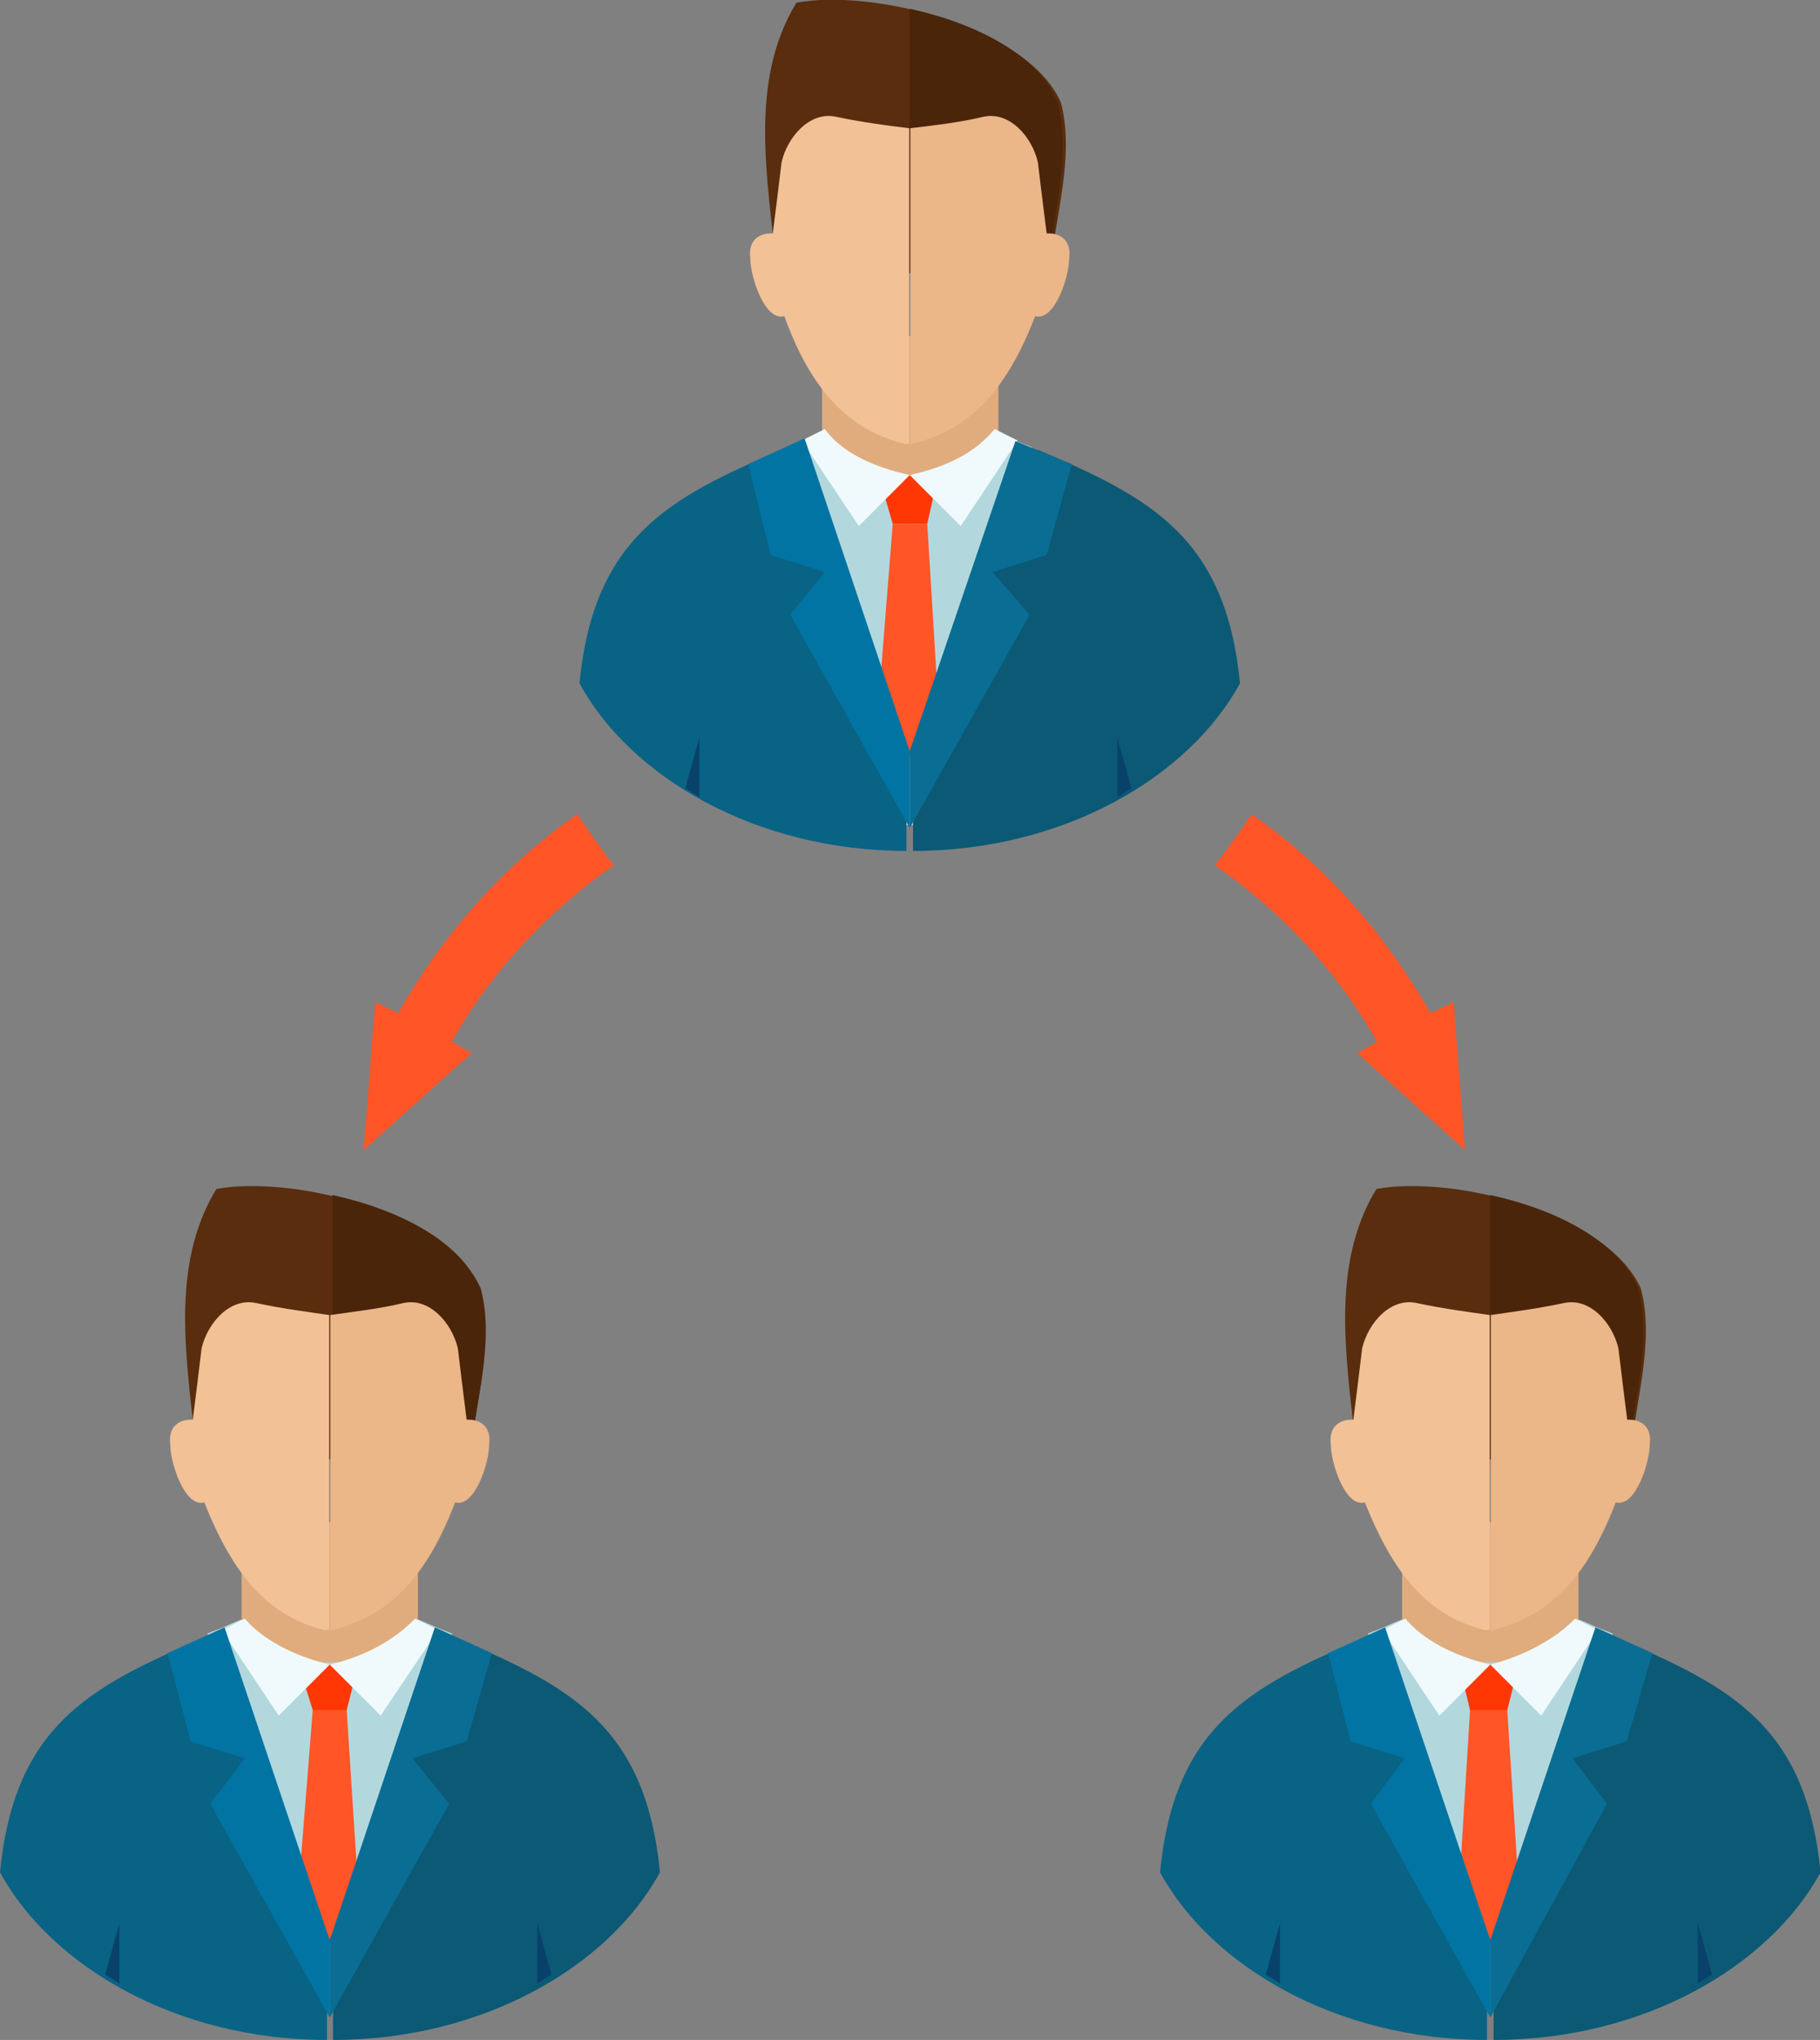 <?xml version="1.0" encoding="utf-8"?>
<!-- Generator: Adobe Illustrator 19.0.0, SVG Export Plug-In . SVG Version: 6.00 Build 0)  -->
<svg version="1.1" id="Layer_1" xmlns="http://www.w3.org/2000/svg" xmlns:xlink="http://www.w3.org/1999/xlink" x="0px" y="0px"
	 viewBox="0 0 332.3 372.3" style="enable-background:new 0 0 332.3 372.3;" xml:space="preserve">
<rect x="0" y="0" width="332.3" height="372.3" fill="#808080" stroke="none"/>
<style type="text/css">
	.st0{fill:#592D0D;}
	.st1{fill:#4A250A;}
	.st2{fill:#B2D8DE;}
	.st3{fill:#E0AC7E;}
	.st4{fill:#F2C196;}
	.st5{fill:#EBB688;}
	.st6{fill:#FF3705;}
	.st7{fill:#FF5527;}
	.st8{fill:#F0FAFC;}
	.st9{fill:#096385;}
	.st10{fill:#08426A;}
	.st11{fill:#0174A3;}
	.st12{fill:#0B5975;}
	.st13{fill:#0A6D94;}
</style>
<g>
	<g>
		<path id="XMLID_53_" class="st0" d="M191.6,50.4c1-10.9,4.7-21.8,2.1-31.7c-6.2-14-34.8-20.8-48.3-18.2
			c-8.8,14.5-5.2,32.2-3.6,48.8L191.6,50.4z"/>
		<path id="XMLID_52_" class="st1" d="M166.1,49.9V1.6c11.9,2.6,23.4,8.3,27,17.1c2.6,9.9-1,21.3-2.1,31.7L166.1,49.9z"/>
		<path id="XMLID_51_" class="st2" d="M166.1,150.6c7.8,0,15.1,0,22.3-1v-68l-2.6-1c-5.7-2.6-12.5-5.2-19.7-6.2V150.6z"/>
		<path id="XMLID_50_" class="st2" d="M166.1,150.6c-7.8,0-15.1,0-22.3-1v-68l2.6-1c5.7-2.6,12.5-5.2,19.7-6.2V150.6z"/>
		<path id="XMLID_49_" class="st3" d="M150.1,61.3h32.2v19.2c-10.9,8.3-21.3,8.8-32.2,0V61.3z"/>
		<path id="XMLID_48_" class="st4" d="M152.6,21.3c-4.7-1-8.8,3.6-9.9,8.3c-0.5,4.2-1,8.3-1.6,13c0,0,0.5,0-0.5,0
			c-1,0-4.2,0.5-3.6,4.7c0,3.1,2.6,11.4,6.2,10.4c4.7,13,11.4,20.8,22.3,23.4c0-0.5,0.5,0,0.5,0V23.4
			C162,22.9,157.8,22.4,152.6,21.3z"/>
		<path id="XMLID_47_" class="st5" d="M179.6,21.3c4.7-1,8.8,3.6,9.9,8.3c0.5,4.2,1,8.3,1.6,13c0,0-0.5,0,0.5,0c1,0,4.2,0.5,3.6,4.7
			c0,3.1-2.6,11.4-6.2,10.4c-5.2,13.5-11.9,20.8-22.8,23.4V23.4C170.3,22.9,175,22.4,179.6,21.3z"/>
		<polygon id="XMLID_46_" class="st6" points="166.1,86.7 171.3,86.7 169.3,95.6 166.1,95.6 166.1,95.6 163,95.6 160.4,86.7 		"/>
		<polygon id="XMLID_45_" class="st7" points="169.3,95.6 171.3,128.3 166.1,138.1 160.4,128.3 163,95.6 		"/>
		<path id="XMLID_44_" class="st8" d="M166.1,86.7l-9.3,9.3l-10.4-15.6l4.2-2.1C153.7,82.6,159.4,85.2,166.1,86.7z"/>
		<path id="XMLID_43_" class="st9" d="M166.1,137.1l-23.4-55c-20.8,8.8-34.3,16.1-36.9,42.6c9.3,17.1,32.2,30.6,59.7,30.6v-18.2
			H166.1z"/>
		<path id="XMLID_42_" class="st10" d="M125.1,143.9c1,0.5,1.6,1,2.6,1.6v-10.9L125.1,143.9z"/>
		<polygon id="XMLID_41_" class="st11" points="166.1,137.1 166.1,151.1 144.3,112.2 150.6,104.4 140.7,101.3 136.6,84.7 146.9,80 
					"/>
		<path id="XMLID_40_" class="st8" d="M166.1,86.7l9.3,9.3l10.4-15.6l-4.2-2.1C178.1,82.6,172.9,85.2,166.1,86.7z"/>
		<path id="XMLID_39_" class="st12" d="M166.1,137.1l23.4-55c20.8,8.8,34.3,16.1,36.9,42.6c-9.3,17.1-32.2,30.6-59.7,30.6v-18.2
			H166.1z"/>
		<path id="XMLID_38_" class="st10" d="M206.6,143.9c-1,0.5-1.6,1-2.6,1.6v-10.9L206.6,143.9z"/>
		<polygon id="XMLID_37_" class="st13" points="166.1,137.1 166.1,151.1 188,112.2 181.2,104.4 191.1,101.3 195.7,84.7 185.4,80.5 
					"/>
	</g>
	<g>
		<g>
			<path id="XMLID_36_" class="st0" d="M85.7,266.9c1-10.9,4.7-21.8,2.1-31.7c-6.2-14-34.8-20.8-48.3-18.2
				c-8.8,14.5-5.2,32.2-3.6,48.8L85.7,266.9z"/>
			<path id="XMLID_35_" class="st1" d="M60.7,266.4v-48.3c11.9,2.6,23.4,8.3,27,17.1c2.6,9.9-1,21.3-2.1,31.7L60.7,266.4z"/>
			<path id="XMLID_34_" class="st2" d="M60.2,367.1c7.8,0,15.1,0,22.3-1v-68l-2.6-1c-5.7-2.6-12.5-5.2-19.7-6.2V367.1z"/>
			<path id="XMLID_33_" class="st2" d="M60.2,367.1c-7.8,0-15.1,0-22.3-1v-68l2.6-1c5.7-2.6,12.5-5.2,19.7-6.2V367.1z"/>
			<path id="XMLID_32_" class="st3" d="M44.1,277.8h32.2V297c-10.9,8.3-21.3,8.8-32.2,0V277.8z"/>
			<path id="XMLID_31_" class="st4" d="M46.7,237.8c-4.7-1-8.8,3.6-9.9,8.3c-0.5,4.2-1,8.3-1.6,13c0,0,0.5,0-0.5,0
				c-1,0-4.2,0.5-3.6,4.7c0,3.1,2.6,11.4,6.2,10.4c5.2,13,11.4,20.8,22.3,23.4c0-0.5,0.5,0,0.5,0v-57.6
				C56.1,239.4,51.9,238.9,46.7,237.8z"/>
			<path id="XMLID_30_" class="st5" d="M73.7,237.8c4.7-1,8.8,3.6,9.9,8.3c0.5,4.2,1,8.3,1.6,13c0,0-0.5,0,0.5,0
				c1,0,4.2,0.5,3.6,4.7c0,3.1-2.6,11.4-6.2,10.4c-5.2,13.5-11.9,20.8-22.8,23.4v-57.6C64.4,239.4,69.1,238.9,73.7,237.8z"/>
			<polygon id="XMLID_29_" class="st6" points="60.2,303.8 65.4,303.8 63.3,312.1 60.2,312.1 60.2,312.1 57.1,312.1 54.5,303.8 			
				"/>
			<polygon id="XMLID_28_" class="st7" points="63.3,312.1 65.4,344.8 60.2,354.7 54.5,344.8 57.1,312.1 			"/>
			<path id="XMLID_27_" class="st8" d="M60.2,303.8l-9.3,9.3l-10.4-15.6l4.2-2.1C47.8,299.1,53.5,302.2,60.2,303.8z"/>
			<path id="XMLID_26_" class="st9" d="M60.2,354.1l-23.4-55C16.1,307.9,2.6,315.2,0,341.7c9.3,17.1,32.2,30.6,59.7,30.6v-18.2H60.2
				z"/>
			<path id="XMLID_25_" class="st10" d="M19.2,360.4c1,0.5,1.6,1,2.6,1.6V351L19.2,360.4z"/>
			<polygon id="XMLID_24_" class="st11" points="60.2,354.1 60.2,368.2 38.4,329.2 44.7,320.9 34.8,317.8 30.6,301.7 41,297 			"/>
			<path id="XMLID_23_" class="st8" d="M60.2,303.8l9.3,9.3L80,297.5l-4.2-2.1C72.2,299.1,67,302.2,60.2,303.8z"/>
			<path id="XMLID_22_" class="st12" d="M60.2,354.1l23.4-55c20.8,8.8,34.3,16.1,36.9,42.6c-9.3,17.1-32.2,30.6-59.7,30.6v-18.2
				H60.2z"/>
			<path id="XMLID_21_" class="st10" d="M100.7,360.4c-1,0.5-1.6,1-2.6,1.6V351L100.7,360.4z"/>
			<polygon id="XMLID_20_" class="st13" points="60.2,354.1 60.2,368.2 82,329.2 75.3,320.9 85.2,317.8 89.8,301.7 79.4,297 			"/>
		</g>
		<g>
			<path id="XMLID_19_" class="st0" d="M297.5,266.9c1-10.9,4.7-21.8,2.1-31.7c-6.2-14-34.8-20.8-48.3-18.2
				c-8.8,14.5-5.2,32.2-3.6,48.8L297.5,266.9z"/>
			<path id="XMLID_18_" class="st1" d="M272.1,266.4v-48.3c11.9,2.6,23.4,8.3,27,17.1c2.6,9.9-1,21.3-2.1,31.7L272.1,266.4z"/>
			<path id="XMLID_17_" class="st2" d="M272.1,367.1c7.8,0,15.1,0,22.3-1v-68l-2.6-1c-5.7-2.6-12.5-5.2-19.7-6.2V367.1z"/>
			<path id="XMLID_16_" class="st2" d="M272.1,367.1c-7.8,0-15.1,0-22.3-1v-68l2.6-1c5.7-2.6,12.5-5.2,19.7-6.2V367.1z"/>
			<path id="XMLID_15_" class="st3" d="M256,277.8h32.2V297c-10.9,8.3-21.3,8.8-32.2,0V277.8z"/>
			<path id="XMLID_14_" class="st4" d="M258.6,237.8c-4.7-1-8.8,3.6-9.9,8.3c-0.5,4.2-1,8.3-1.6,13c0,0,0.5,0-0.5,0
				c-1,0-4.2,0.5-3.6,4.7c0,3.1,2.6,11.4,6.2,10.4c5.2,13,11.4,20.8,22.3,23.4c0-0.5,0.5,0,0.5,0v-57.6
				C267.9,239.4,263.8,238.9,258.6,237.8z"/>
			<path id="XMLID_13_" class="st5" d="M285.6,237.8c4.7-1,8.8,3.6,9.9,8.3c0.5,4.2,1,8.3,1.6,13c0,0-0.5,0,0.5,0
				c1,0,4.2,0.5,3.6,4.7c0,3.1-2.6,11.4-6.2,10.4c-5.2,13.5-11.9,20.8-22.8,23.4v-57.6C276.2,239.4,280.4,238.9,285.6,237.8z"/>
			<polygon id="XMLID_12_" class="st6" points="272.1,303.8 277.3,303.8 275.2,312.1 272.1,312.1 272.1,312.1 268.4,312.1 
				266.4,303.8 			"/>
			<polygon id="XMLID_11_" class="st7" points="275.2,312.1 277.3,344.8 272.1,354.7 266.4,344.8 268.4,312.1 			"/>
			<path id="XMLID_10_" class="st8" d="M272.1,303.8l-9.3,9.3l-10.4-15.6l4.2-2.1C259.6,299.1,265.3,302.2,272.1,303.8z"/>
			<path id="XMLID_9_" class="st9" d="M272.1,354.1l-23.4-55c-20.8,8.8-34.3,16.1-36.9,42.6c9.3,17.1,32.2,30.6,59.7,30.6v-18.2
				H272.1z"/>
			<path id="XMLID_8_" class="st10" d="M231.1,360.4c1,0.5,1.6,1,2.6,1.6V351L231.1,360.4z"/>
			<polygon id="XMLID_7_" class="st11" points="272.1,354.1 272.1,368.2 250.3,329.2 256.5,320.9 246.6,317.8 242.5,301.7 
				252.9,297 			"/>
			<path id="XMLID_6_" class="st8" d="M272.1,303.8l9.3,9.3l10.4-15.6l-4.2-2.1C284,299.1,278.3,302.2,272.1,303.8z"/>
			<path id="XMLID_5_" class="st12" d="M272.1,354.1l23.4-55c20.8,8.8,34.3,16.1,36.9,42.6c-9.3,17.1-32.2,30.6-59.7,30.6v-18.2
				H272.1z"/>
			<path id="XMLID_4_" class="st10" d="M312.6,360.4c-1,0.5-1.6,1-2.6,1.6V351L312.6,360.4z"/>
			<polygon id="XMLID_3_" class="st13" points="272.1,354.1 272.1,368.2 293.4,329.2 287.1,320.9 297,317.8 301.7,301.7 291.3,297 
							"/>
		</g>
	</g>
	<path id="XMLID_2_" class="st7" d="M72.7,184.9c8.3-14.5,19.2-27,32.7-36.3c2.1,3.1,4.2,6.2,6.7,9.3c-11.9,8.3-22.3,19.2-29.6,32.2
		l3.6,2.1l-19.7,17.7l2.1-27L72.7,184.9z"/>
	<path id="XMLID_1_" class="st7" d="M261.2,184.9c-8.3-14.5-19.2-27-32.7-36.3c-2.1,3.1-4.2,6.2-6.7,9.3
		c11.9,8.3,22.3,19.2,29.6,32.2l-3.6,2.1l19.7,17.7l-2.1-27L261.2,184.9z"/>
</g>
</svg>

